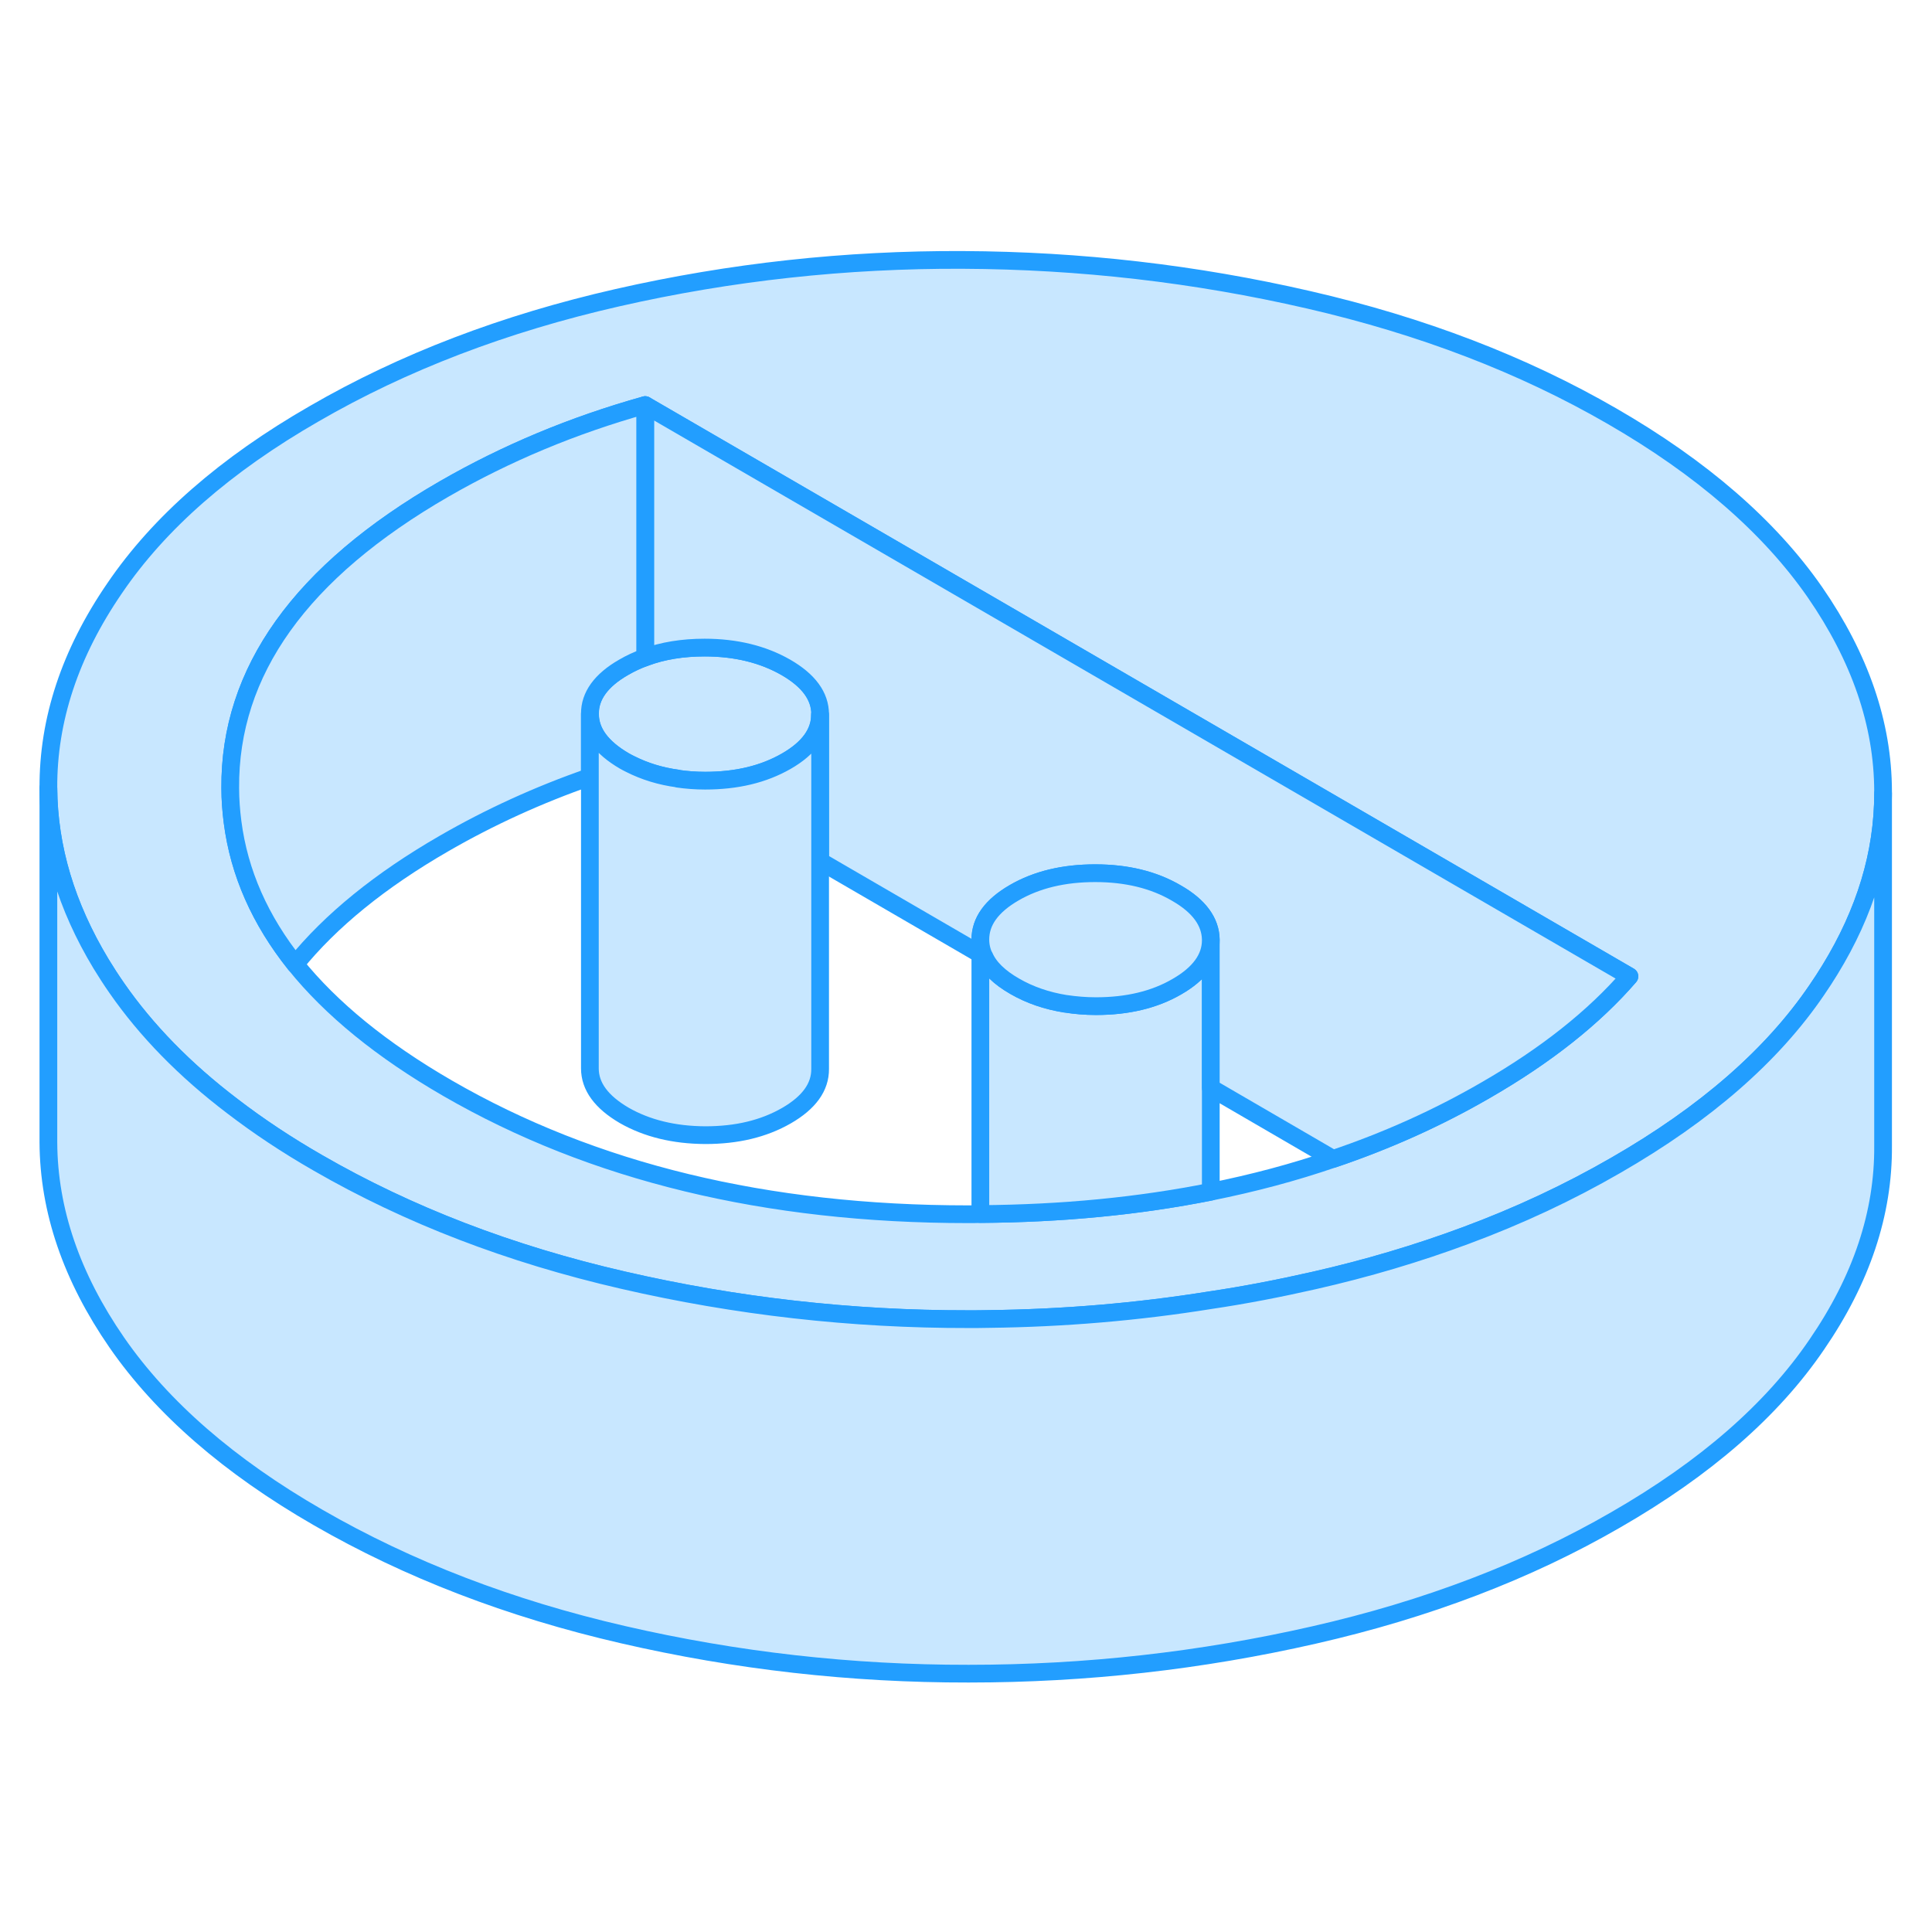 <svg width="48" height="48" viewBox="0 0 109 85" fill="#c8e7ff" xmlns="http://www.w3.org/2000/svg" stroke-width="1px" stroke-linecap="round" stroke-linejoin="round"><path d="M55.31 41.004V41.834L55.52 41.954C55.38 41.654 55.31 41.334 55.31 41.004Z" stroke="#229EFF" stroke-linejoin="round"/><path d="M46.27 28.305V28.325C46.27 29.335 45.64 30.215 44.37 30.945C43.08 31.685 41.57 32.045 39.79 32.045C39.25 32.045 38.74 32.005 38.25 31.935V31.925C37.27 31.795 36.37 31.515 35.56 31.105C35.45 31.055 35.33 30.985 35.22 30.925C33.94 30.175 33.29 29.295 33.29 28.275C33.28 27.265 33.92 26.375 35.2 25.645C35.58 25.425 35.98 25.235 36.41 25.085C37.4 24.715 38.53 24.535 39.76 24.535C41.53 24.535 43.06 24.915 44.35 25.655C45.63 26.395 46.28 27.275 46.28 28.305H46.27Z" stroke="#229EFF" stroke-linejoin="round"/><path d="M102.39 21.404C99.83 17.724 96.02 14.405 90.94 11.475C85.92 8.574 80.22 6.384 73.83 4.914C67.45 3.444 60.95 2.694 54.32 2.664C47.71 2.634 41.21 3.344 34.84 4.794C28.47 6.244 22.76 8.424 17.72 11.345C12.73 14.214 8.98 17.494 6.47 21.184C3.95 24.855 2.71 28.614 2.73 32.455C2.75 35.825 3.74 39.124 5.7 42.374C5.98 42.834 6.27 43.285 6.59 43.745C8.25 46.135 10.42 48.364 13.12 50.414C14.58 51.535 16.19 52.605 17.95 53.614C23.03 56.544 28.76 58.755 35.15 60.224C41.52 61.694 48.03 62.434 54.65 62.425C55.03 62.425 55.41 62.425 55.79 62.414C60.01 62.364 64.17 62.014 68.28 61.355C70.24 61.065 72.19 60.684 74.13 60.245C77.13 59.565 79.98 58.715 82.67 57.715C85.7 56.594 88.53 55.264 91.16 53.745C96.22 50.834 99.99 47.544 102.5 43.855C102.76 43.474 103.01 43.094 103.24 42.715C105.24 39.455 106.24 36.135 106.24 32.764V32.635C106.23 28.834 104.94 25.095 102.39 21.404ZM83.82 49.505C81.13 51.065 78.26 52.355 75.21 53.385C73 54.145 70.7 54.755 68.31 55.234C64.25 56.044 59.92 56.465 55.31 56.495C55.09 56.505 54.85 56.505 54.62 56.505C43.24 56.505 33.45 54.135 25.25 49.395C21.55 47.255 18.69 44.925 16.66 42.404C14.67 39.914 13.49 37.245 13.12 34.374C13.04 33.745 12.99 33.105 12.99 32.465C12.94 25.875 16.97 20.255 25.06 15.585C28.55 13.575 32.32 11.995 36.4 10.854L56.84 22.715L91.93 43.084C89.94 45.385 87.24 47.535 83.82 49.505Z" stroke="#229EFF" stroke-linejoin="round"/><path d="M68.311 41.044V55.234C64.251 56.044 59.92 56.464 55.31 56.494V41.834L55.52 41.955H55.531C55.8 42.584 56.38 43.144 57.251 43.644C58.1 44.134 59.06 44.465 60.12 44.624H60.13C60.67 44.715 61.241 44.764 61.831 44.764C63.601 44.764 65.13 44.404 66.4 43.664C67.67 42.934 68.311 42.054 68.311 41.044Z" stroke="#229EFF" stroke-linejoin="round"/><path d="M91.93 43.084C89.94 45.385 87.241 47.535 83.821 49.505C81.131 51.065 78.26 52.355 75.21 53.385L68.311 49.374V41.025C68.3 40.005 67.65 39.114 66.37 38.385C65.09 37.635 63.56 37.264 61.791 37.264C60.02 37.264 58.501 37.624 57.221 38.364C55.941 39.105 55.31 39.984 55.31 41.005V41.834L46.27 36.584V28.305C46.27 27.274 45.621 26.395 44.341 25.654C43.051 24.915 41.52 24.535 39.751 24.535C38.52 24.535 37.39 24.715 36.4 25.084V10.854L56.841 22.715L91.93 43.084Z" stroke="#229EFF" stroke-linejoin="round"/><path d="M36.4 10.854V25.084C35.97 25.235 35.57 25.424 35.19 25.645C33.91 26.375 33.27 27.265 33.28 28.274V31.834C30.38 32.844 27.64 34.094 25.06 35.584C21.45 37.664 18.65 39.944 16.66 42.404C14.67 39.914 13.49 37.245 13.12 34.374C13.04 33.745 12.99 33.105 12.99 32.465C12.94 25.875 16.97 20.255 25.06 15.585C28.55 13.575 32.32 11.995 36.4 10.854Z" stroke="#229EFF" stroke-linejoin="round"/><path d="M68.311 41.025V41.045C68.311 42.055 67.67 42.935 66.4 43.665C65.13 44.405 63.601 44.765 61.831 44.765C61.241 44.765 60.67 44.715 60.13 44.635H60.12C59.06 44.465 58.1 44.135 57.251 43.645C56.38 43.145 55.8 42.585 55.531 41.955H55.52C55.38 41.655 55.31 41.335 55.31 41.005C55.31 39.985 55.941 39.105 57.221 38.365C58.501 37.625 60.02 37.265 61.791 37.265C63.56 37.265 65.09 37.635 66.37 38.385C67.65 39.115 68.3 40.005 68.311 41.025Z" stroke="#229EFF" stroke-linejoin="round"/><path d="M106.24 32.765V52.635C106.27 56.445 105.02 60.185 102.5 63.855C99.99 67.545 96.22 70.835 91.16 73.745C86.18 76.625 80.5 78.795 74.13 80.245C67.77 81.695 61.27 82.425 54.65 82.425C48.03 82.435 41.52 81.695 35.15 80.225C28.76 78.754 23.03 76.545 17.95 73.615C12.93 70.725 9.141 67.425 6.591 63.745C4.041 60.055 2.75 56.295 2.73 52.455V32.455C2.75 35.825 3.74 39.125 5.7 42.375C5.98 42.835 6.271 43.285 6.591 43.745C8.251 46.135 10.42 48.365 13.12 50.415C14.58 51.535 16.19 52.605 17.95 53.615C23.03 56.545 28.76 58.755 35.15 60.224C41.52 61.694 48.03 62.435 54.65 62.425C55.03 62.425 55.41 62.425 55.791 62.415C60.011 62.365 64.171 62.015 68.281 61.355C70.24 61.065 72.19 60.685 74.13 60.245C77.13 59.565 79.98 58.715 82.67 57.715C85.7 56.594 88.53 55.265 91.16 53.745C96.22 50.835 99.99 47.545 102.5 43.855C102.76 43.475 103.01 43.094 103.24 42.715C105.24 39.455 106.24 36.135 106.24 32.765Z" stroke="#229EFF" stroke-linejoin="round"/><path d="M46.27 28.325V48.304C46.28 49.324 45.65 50.205 44.37 50.944C43.08 51.684 41.57 52.044 39.79 52.044C38.03 52.034 36.5 51.664 35.21 50.924C33.93 50.174 33.28 49.294 33.28 48.274V28.274C33.28 29.294 33.93 30.174 35.21 30.924C35.32 30.984 35.44 31.054 35.55 31.104C36.36 31.514 37.26 31.794 38.24 31.924V31.934C38.73 32.004 39.24 32.044 39.78 32.044C41.56 32.044 43.07 31.684 44.36 30.945C45.63 30.215 46.26 29.334 46.26 28.325H46.27Z" stroke="#229EFF" stroke-linejoin="round"/></svg>